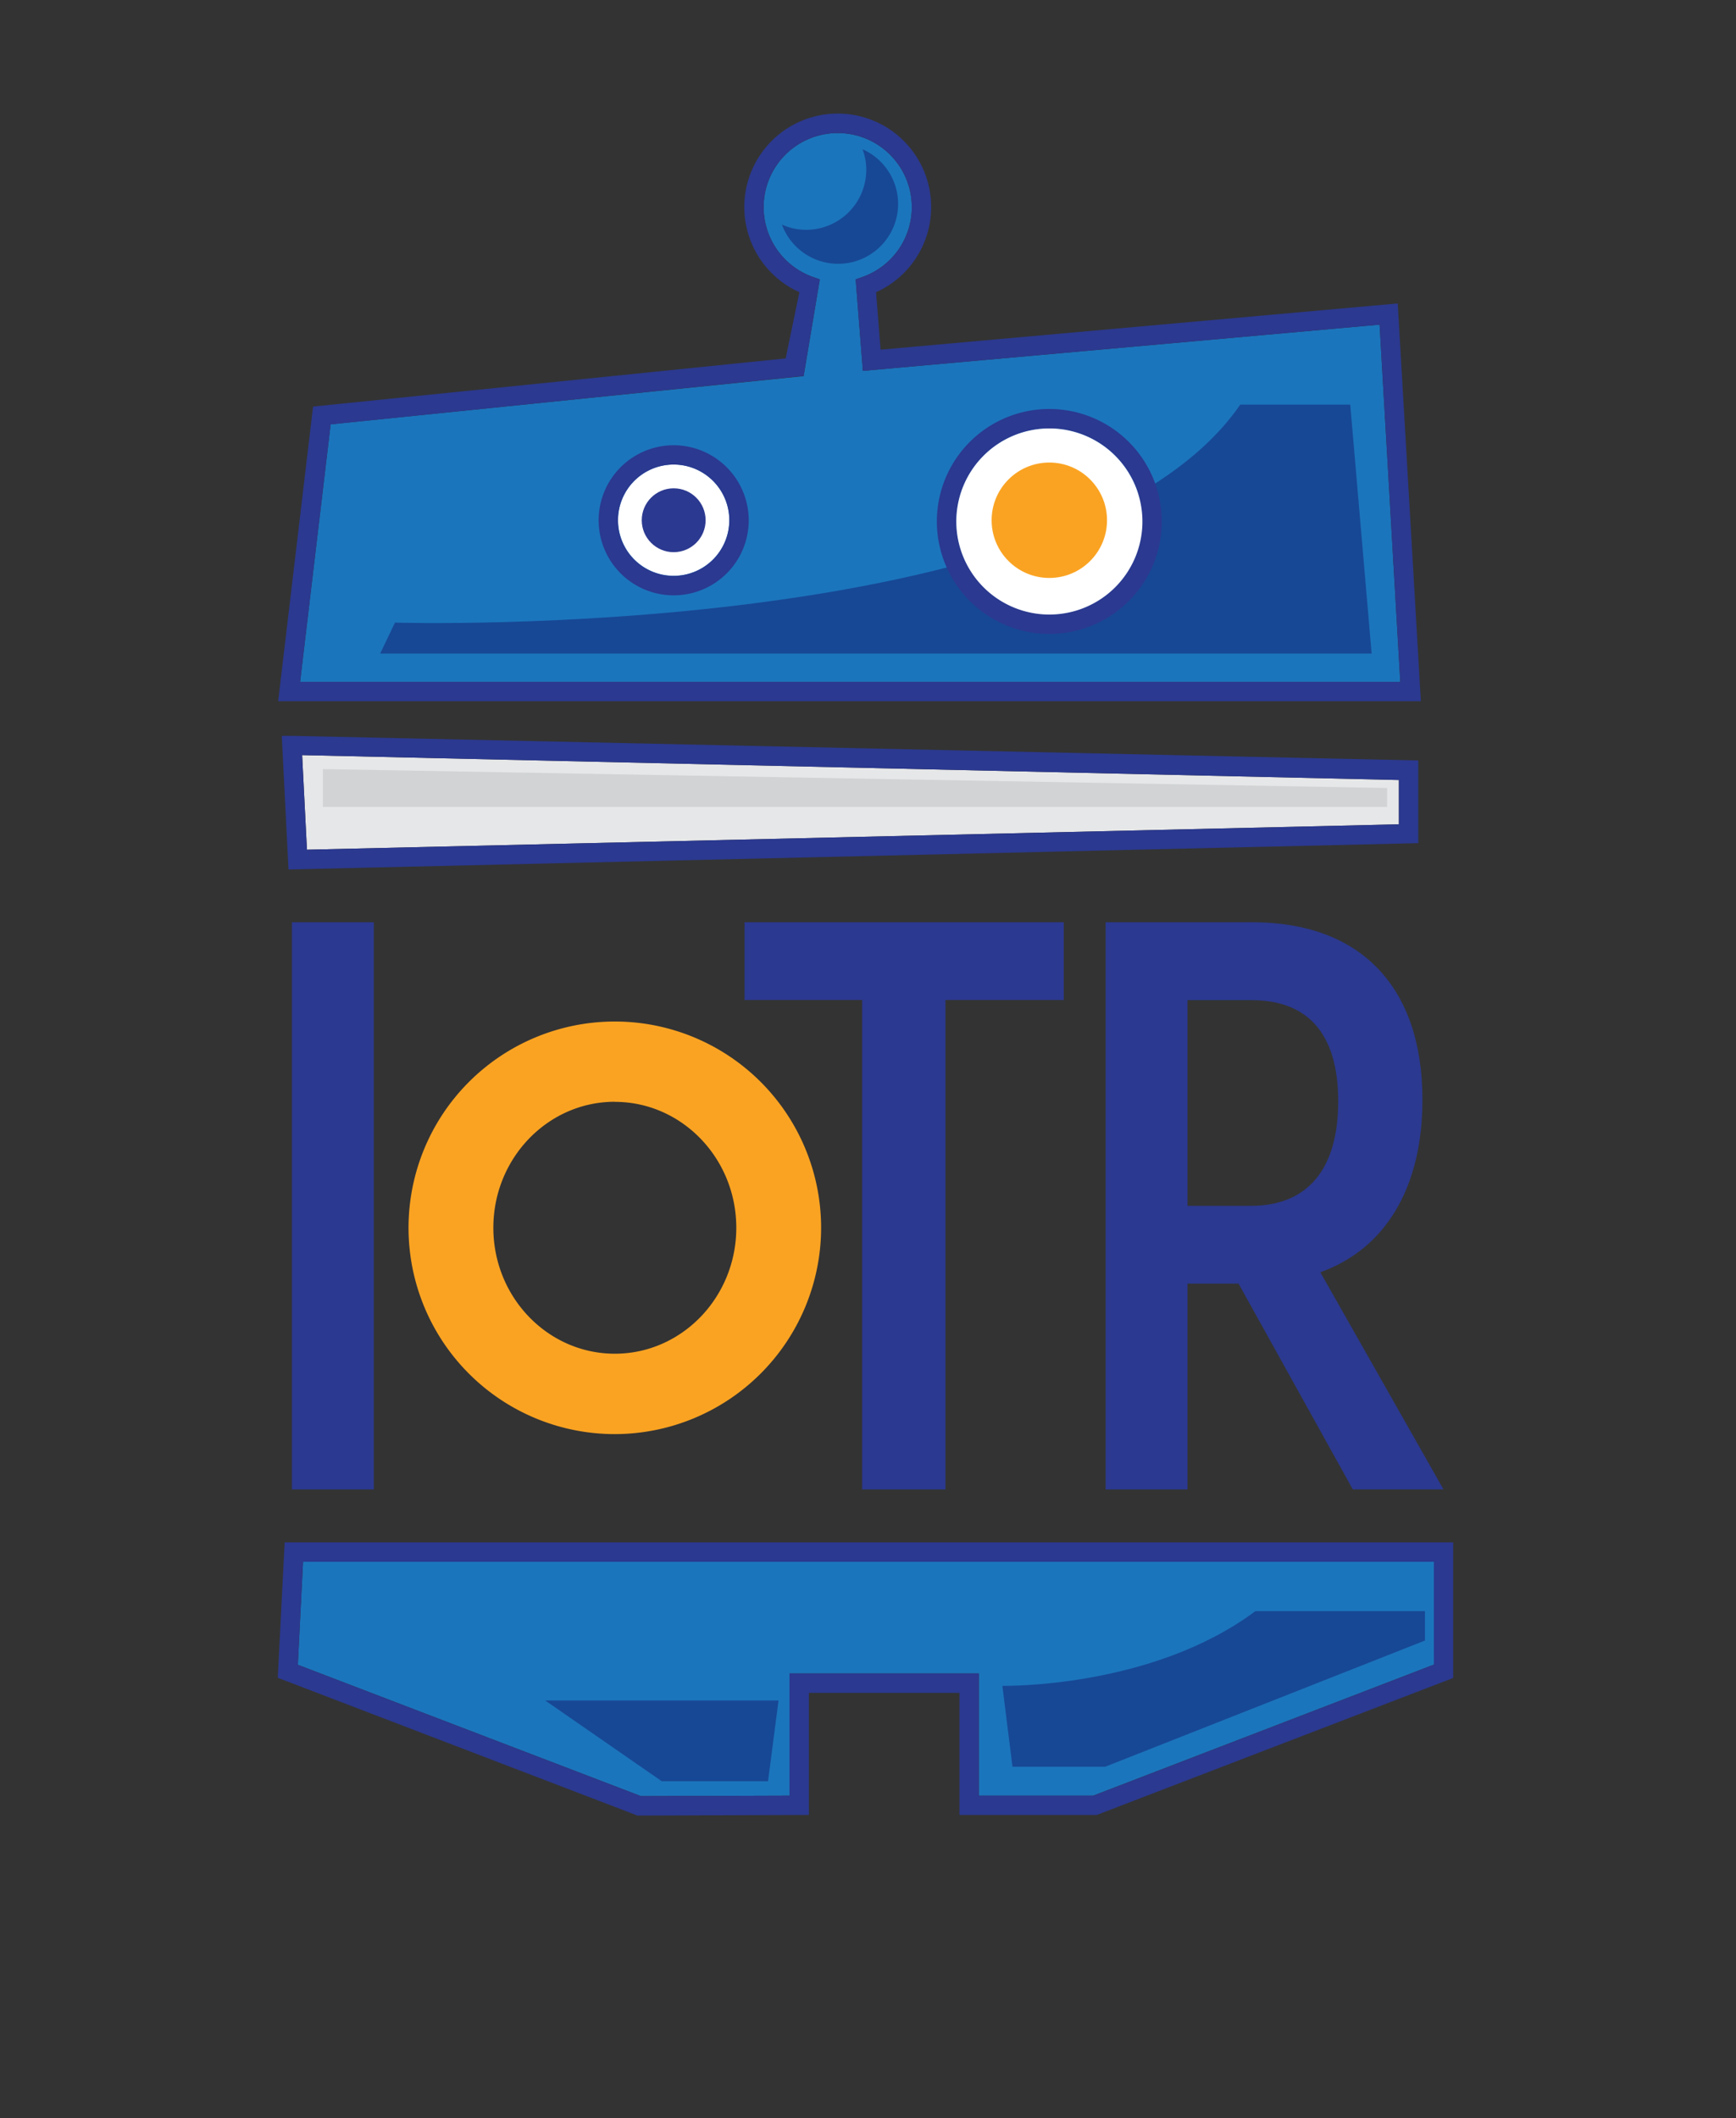 <svg id="Layer_1" data-name="Layer 1" xmlns="http://www.w3.org/2000/svg" viewBox="0 0 360.43 439.73"><rect x="0" y="0" width="360.43" height="439.73" fill="#333333" stroke="none"/><defs><style>.cls-1{fill:#1b75bc;}.cls-2{fill:#2b3990;}.cls-3{fill:#174895;}.cls-4{fill:#faa322;}.cls-5{fill:#e6e7e8;}.cls-6{fill:#d1d3d4;}.cls-7{fill:#fff;}</style></defs><title>login_page</title><polygon class="cls-1" points="297.71 324.24 297.71 345.59 226.96 372.8 203.22 372.8 203.22 347.43 163.92 347.43 163.92 372.8 133.08 372.9 61.84 345.63 62.92 324.24 297.71 324.24"/><path class="cls-2" d="M59.1,320.22l-1.43,28.11L132,376.8l.35.14,35.59-.14V351.46h31.26v25.35h28.51l74-28.44V320.22Zm238.61,25.37L227,372.8H203.22V347.43H163.92V372.8l-30.84.1L61.84,345.63l1.08-21.39H297.71Z"/><polygon class="cls-3" points="113.19 353.04 161.64 353.04 159.46 369.82 137.41 369.82 113.19 353.04"/><path class="cls-3" d="M208.11,350s30.92.64,52.54-15.51h35.2v6.11l-66.37,26.19H210.21Z"/><path class="cls-1" d="M290.72,141.56H62.31l6.34-53.47,98.2-10L170.21,58l-1.45-.51a15.38,15.38,0,1,1,10.34,0l-1.45.51,1.5,19,107.28-9.6Z"/><path class="cls-2" d="M290.2,63l-107.37,9.6-.94-11.93a19.4,19.4,0,1,0-15.92,0l-2.85,13.74L65,84.41l-7.25,61.17H295ZM166.85,78.05,170.21,58l-1.45-.51a15.38,15.38,0,1,1,10.34,0l-1.45.51,1.5,19,107.28-9.6,4.3,74.18H62.31l6.34-53.47Z"/><path class="cls-2" d="M60.61,191.47h17V309.23h-17Z"/><path class="cls-2" d="M220.86,207.62H196.3V309.23H179V207.62H154.58V191.47h66.28Z"/><path class="cls-2" d="M257.15,266.5h-10.6v42.73h-17V191.47H260c22.54,0,35.33,13.46,35.33,36.84,0,18.34-7.74,31-21.2,35.83l25.57,45.08H280.87Zm-10.6-16.15h13.12c11.94,0,18.17-7.74,18.17-21.7s-6.22-21-18-21H246.55Z"/><path class="cls-4" d="M127.65,297.74a42.83,42.83,0,1,1,42.83-42.83A42.88,42.88,0,0,1,127.65,297.74Zm0-69c-13.91,0-25.22,11.73-25.22,26.16s11.31,26.15,25.22,26.15,25.22-11.73,25.22-26.15S141.55,228.76,127.65,228.76Z"/><polygon class="cls-5" points="290.44 161.94 290.44 171.14 63.73 176.41 62.73 156.77 290.44 161.94"/><path class="cls-2" d="M60.6,152.77l-2.1,0,1.4,27.75,234.56-5.47V157.88Zm229.84,18.37L63.73,176.41l-1-19.64,227.71,5.17Z"/><path class="cls-3" d="M186.47,42.34a12.45,12.45,0,0,1-24.13,4.29,12.3,12.3,0,0,0,5.07,1.08,12.46,12.46,0,0,0,12.44-12.46,11.81,11.81,0,0,0-.78-4.27A12.44,12.44,0,0,1,186.47,42.34Z"/><polygon class="cls-6" points="67.04 167.53 67.04 159.67 288 163.6 288 167.53 67.04 167.53"/><path class="cls-3" d="M82,129.26S223.37,133.54,257.51,84h22.83l4.44,51.69H78.93Z"/><path class="cls-7" d="M151.42,108a11.55,11.55,0,1,1-11.54-11.56A11.57,11.57,0,0,1,151.42,108Z"/><path class="cls-2" d="M139.88,92.44A15.58,15.58,0,1,0,155.45,108,15.6,15.6,0,0,0,139.88,92.44Zm0,27.13A11.56,11.56,0,1,1,151.42,108,11.57,11.57,0,0,1,139.88,119.57Z"/><path class="cls-2" d="M217.86,84.91a23.35,23.35,0,1,0,23.35,23.35A23.36,23.36,0,0,0,217.86,84.91Zm0,42.66a19.31,19.31,0,1,1,19.33-19.31A19.33,19.33,0,0,1,217.86,127.57Z"/><path class="cls-7" d="M237.19,108.26a19.32,19.32,0,1,1-19.33-19.31A19.33,19.33,0,0,1,237.19,108.26Z"/><circle class="cls-2" cx="139.87" cy="108.01" r="6.63"/><circle class="cls-4" cx="217.86" cy="108.01" r="11.98"/></svg>